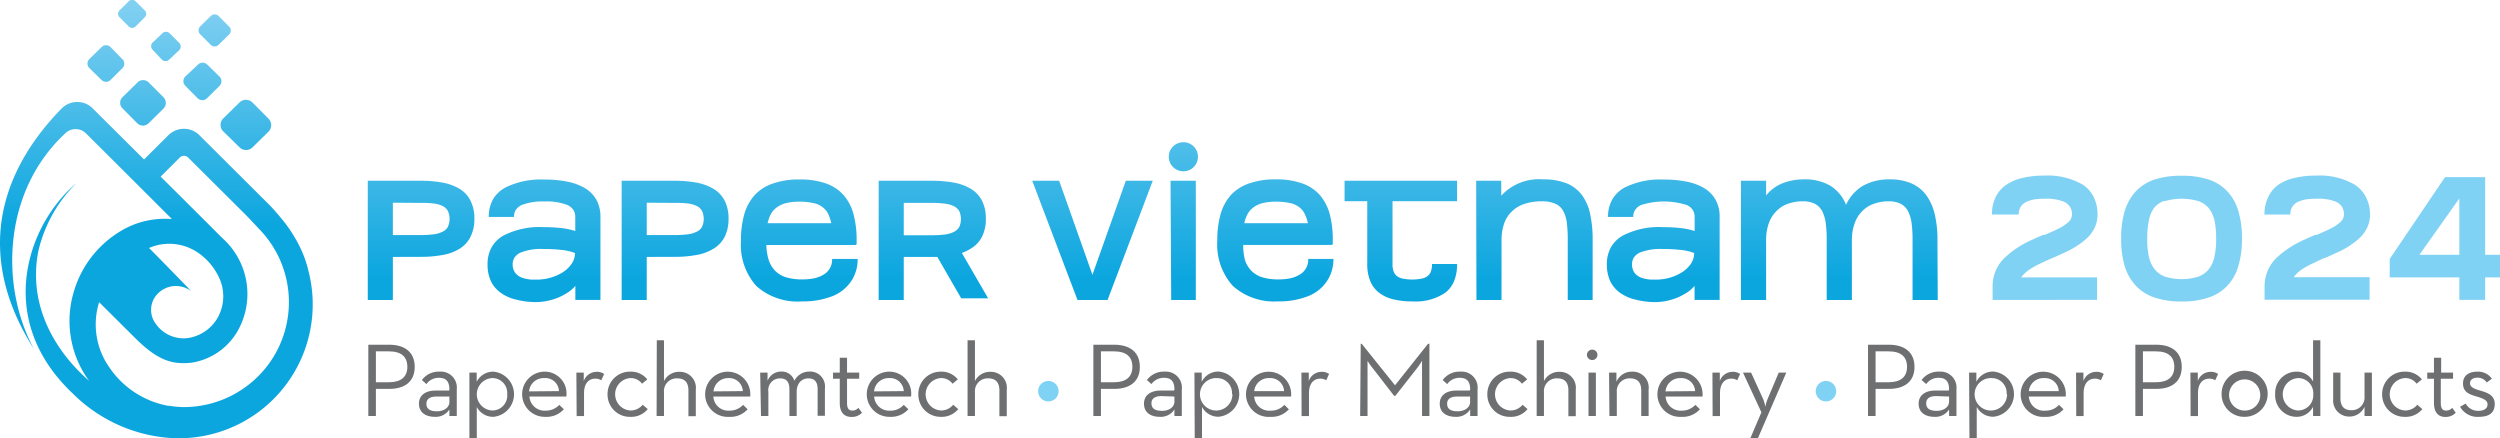 <svg xmlns="http://www.w3.org/2000/svg" xmlns:xlink="http://www.w3.org/1999/xlink" viewBox="0 0 271.09 47.52"><defs><style>.cls-1{fill:url(#linear-gradient);}.cls-2{fill:url(#linear-gradient-2);}.cls-3{fill:url(#linear-gradient-3);}.cls-4{fill:url(#linear-gradient-4);}.cls-5{fill:url(#linear-gradient-5);}.cls-6{fill:url(#linear-gradient-6);}.cls-7{fill:url(#linear-gradient-7);}.cls-8{fill:url(#linear-gradient-8);}.cls-9{fill:url(#linear-gradient-9);}.cls-10{fill:url(#linear-gradient-10);}.cls-11{fill:url(#linear-gradient-11);}.cls-12{fill:url(#linear-gradient-12);}.cls-13{fill:#6e6f71;}.cls-14,.cls-27{fill:#80d2f5;}.cls-14{fill-rule:evenodd;}.cls-15{fill:url(#linear-gradient-13);}.cls-16{fill:url(#linear-gradient-14);}.cls-17{fill:url(#linear-gradient-15);}.cls-18{fill:url(#linear-gradient-16);}.cls-19{fill:url(#linear-gradient-17);}.cls-20{fill:url(#linear-gradient-18);}.cls-21{fill:url(#linear-gradient-19);}.cls-22{fill:url(#linear-gradient-20);}.cls-23{fill:url(#linear-gradient-21);}.cls-24{fill:url(#linear-gradient-22);}.cls-25{fill:url(#linear-gradient-23);}.cls-26{fill:url(#linear-gradient-24);}</style><linearGradient id="linear-gradient" x1="23.27" y1="-10.83" x2="23.27" y2="24.32" gradientUnits="userSpaceOnUse"><stop offset="0" stop-color="#b9e4fa"/><stop offset="1" stop-color="#0ca6df"/></linearGradient><linearGradient id="linear-gradient-2" x1="18" y1="-10.83" x2="18" y2="24.32" xlink:href="#linear-gradient"/><linearGradient id="linear-gradient-3" x1="21.95" y1="-10.83" x2="21.95" y2="24.32" xlink:href="#linear-gradient"/><linearGradient id="linear-gradient-4" x1="26.65" y1="-10.83" x2="26.65" y2="24.32" xlink:href="#linear-gradient"/><linearGradient id="linear-gradient-5" x1="15.51" y1="-10.83" x2="15.51" y2="24.32" xlink:href="#linear-gradient"/><linearGradient id="linear-gradient-6" x1="11.48" y1="-10.83" x2="11.48" y2="24.32" xlink:href="#linear-gradient"/><linearGradient id="linear-gradient-7" x1="14.35" y1="-10.83" x2="14.35" y2="24.32" xlink:href="#linear-gradient"/><linearGradient id="linear-gradient-8" x1="18.23" y1="-10.25" x2="18.23" y2="24.53" xlink:href="#linear-gradient"/><linearGradient id="linear-gradient-9" x1="18.7" y1="-10.85" x2="18.7" y2="24.32" xlink:href="#linear-gradient"/><linearGradient id="linear-gradient-10" x1="18.31" y1="-10.91" x2="18.31" y2="24.3" xlink:href="#linear-gradient"/><linearGradient id="linear-gradient-11" x1="18.65" y1="20.48" x2="18.65" y2="27.09" xlink:href="#linear-gradient"/><linearGradient id="linear-gradient-12" x1="16.96" y1="-10.83" x2="16.96" y2="24.32" xlink:href="#linear-gradient"/><linearGradient id="linear-gradient-13" x1="45.67" y1="-7.51" x2="45.67" y2="30.07" xlink:href="#linear-gradient"/><linearGradient id="linear-gradient-14" x1="58.99" y1="-7.51" x2="58.99" y2="30.07" xlink:href="#linear-gradient"/><linearGradient id="linear-gradient-15" x1="73.2" y1="-7.51" x2="73.2" y2="30.07" xlink:href="#linear-gradient"/><linearGradient id="linear-gradient-16" x1="86.67" y1="-7.51" x2="86.67" y2="30.07" xlink:href="#linear-gradient"/><linearGradient id="linear-gradient-17" x1="101.22" y1="-7.51" x2="101.22" y2="30.07" xlink:href="#linear-gradient"/><linearGradient id="linear-gradient-18" x1="118.46" y1="-7.51" x2="118.46" y2="30.07" xlink:href="#linear-gradient"/><linearGradient id="linear-gradient-19" x1="128.32" y1="-7.51" x2="128.32" y2="30.07" xlink:href="#linear-gradient"/><linearGradient id="linear-gradient-20" x1="138.35" y1="-7.51" x2="138.35" y2="30.07" xlink:href="#linear-gradient"/><linearGradient id="linear-gradient-21" x1="151.91" y1="-7.51" x2="151.91" y2="30.07" xlink:href="#linear-gradient"/><linearGradient id="linear-gradient-22" x1="166.38" y1="-7.51" x2="166.38" y2="30.07" xlink:href="#linear-gradient"/><linearGradient id="linear-gradient-23" x1="180.36" y1="-7.51" x2="180.36" y2="30.07" xlink:href="#linear-gradient"/><linearGradient id="linear-gradient-24" x1="199.45" y1="-7.51" x2="199.45" y2="30.07" xlink:href="#linear-gradient"/></defs><g id="Layer_2" data-name="Layer 2"><g id="Layer_1-2" data-name="Layer 1"><g id="logos"><g id="paper"><path class="cls-1" d="M24.84,2.88,23.71,1.74a.61.61,0,0,0-.86,0L21.71,2.86a.61.61,0,0,0,0,.86l1.14,1.14a.6.6,0,0,0,.85,0l1.15-1.13A.59.59,0,0,0,24.84,2.88Z"/><path class="cls-2" d="M19.45,4.67,18.4,3.61a.56.56,0,0,0-.79,0l-1.06,1a.56.56,0,0,0,0,.79l1,1.06a.57.57,0,0,0,.8,0l1.06-1A.56.56,0,0,0,19.45,4.67Z"/><path class="cls-3" d="M23.82,8.32,22.47,7a.72.72,0,0,0-1,0L20.09,8.3a.72.72,0,0,0,0,1l1.35,1.36a.72.72,0,0,0,1,0l1.36-1.34A.72.72,0,0,0,23.82,8.32Z"/><path class="cls-4" d="M29.13,12.88l-1.78-1.79a1,1,0,0,0-1.36,0l-1.81,1.78a1,1,0,0,0,0,1.35L26,16a1,1,0,0,0,1.36,0l1.81-1.78A1,1,0,0,0,29.13,12.88Z"/><path class="cls-5" d="M17.74,10.56,16.13,8.94a.86.86,0,0,0-1.22,0l-1.63,1.6a.85.85,0,0,0,0,1.21l1.61,1.62a.87.87,0,0,0,1.22,0l1.62-1.6A.87.87,0,0,0,17.74,10.56Z"/><path class="cls-6" d="M13.26,6.41,12,5.12a.68.68,0,0,0-1,0L9.7,6.39a.69.69,0,0,0,0,1L11,8.66a.7.7,0,0,0,1,0l1.3-1.29A.68.68,0,0,0,13.26,6.41Z"/><path class="cls-7" d="M15.7,1.13l-1-1a.53.53,0,0,0-.74,0l-1,1a.52.52,0,0,0,0,.74l1,1a.53.53,0,0,0,.74,0l1-1A.51.51,0,0,0,15.7,1.13Z"/><path class="cls-8" d="M18.26,44h0Z"/><path class="cls-9" d="M18.68,23.82l0,0h0Z"/><path class="cls-10" d="M18.36,44h0Z"/><polygon class="cls-11" points="18.64 23.79 18.65 23.79 18.64 23.79 18.64 23.79"/><path class="cls-12" d="M33.38,29.09a12.88,12.88,0,0,0-1.45-3.39,15,15,0,0,0-1.46-2.06c-.49-.59-1-1.19-1.64-1.8l-7.2-7.17a2.38,2.38,0,0,0-3.38,0l-2.63,2.62-5.56-5.53a2.37,2.37,0,0,0-3.37,0c-3.8,3.88-11.15,13.28-3,26.1C0,31.1.26,20.75,7.1,14.44a1.59,1.59,0,0,1,2.2,0c3.09,3.07,8.66,8.63,9.34,9.31h0l0,0h0l0,0-.05-.06s0,.05,0,.06a9.29,9.29,0,0,0-4.82.93,11.37,11.37,0,0,0-5.78,7,11,11,0,0,0,1.1,8.76,9.45,9.45,0,0,0,.59.87l-.12-.11h0C6.36,38.4,3,33.53,4.13,27.36a15.08,15.08,0,0,1,4.14-7.48c-5.2,4.33-9,14.66-.38,22.79a16.64,16.64,0,0,0,9.48,4.71,14.51,14.51,0,0,0,16-18.29Zm-14.7-5.27Zm2.82,3.6a6.71,6.71,0,0,1,2.3,2.78,4.74,4.74,0,0,1-.31,4.44,4.5,4.5,0,0,1-3,2,3.67,3.67,0,0,1-3.57-1.49,2.5,2.5,0,0,1,.23-3.35,2.75,2.75,0,0,1,3.57-.24c-.11-.14-3.88-4-4.56-4.67A5.53,5.53,0,0,1,21.5,27.42Zm7.87,11.72a11.43,11.43,0,0,1-9.17,5A9.38,9.38,0,0,1,18.36,44h-.15a9.84,9.84,0,0,1-6.58-4.52c-.07-.1-.13-.2-.19-.3a8.07,8.07,0,0,1-.69-6.41l3.92,3.9c2.64,2.63,4.22,2.84,6.1,2.66a7,7,0,0,0,5-3.44,8.12,8.12,0,0,0-1.68-10.09c-1.63-1.63-3.71-3.71-6.67-6.65l2.07-2.06a.64.64,0,0,1,.92,0l6.18,6.15c.36.36,1.44,1.52,1.68,1.77A11.36,11.36,0,0,1,29.37,39.14Z"/><path class="cls-13" d="M39.94,37.38h2.27c1.66,0,2.76.79,2.76,2.4s-1.09,2.39-2.76,2.39H40.76v2.94h-.82Zm2.23,4.07c1.3,0,2-.57,2-1.67s-.66-1.68-2-1.68H40.76v3.35Z"/><path class="cls-13" d="M48.73,42.23c0-.91-.41-1.26-1.11-1.26a1.61,1.61,0,0,0-1.38.68l-.49-.44a2.25,2.25,0,0,1,1.93-.91,1.73,1.73,0,0,1,1.85,1.92v2.89h-.8l0-.71a1.75,1.75,0,0,1-1.56.8c-1,0-1.74-.46-1.74-1.43s.8-1.42,1.8-1.42h1.47ZM47.31,43c-.6,0-1.07.21-1.07.78s.4.82,1.14.82,1.35-.4,1.35-1V43Z"/><path class="cls-13" d="M50.9,40.4h.79l0,1A2,2,0,0,1,53.5,40.3a2.46,2.46,0,0,1,0,4.9,2,2,0,0,1-1.8-1.07v3.39H50.9ZM55,42.74A1.61,1.61,0,0,0,53.33,41a1.76,1.76,0,0,0,0,3.51A1.62,1.62,0,0,0,55,42.74Z"/><path class="cls-13" d="M59.15,44.53a2,2,0,0,0,1.5-.63l.49.48a2.51,2.51,0,0,1-2,.82A2.45,2.45,0,1,1,59,40.3,2.37,2.37,0,0,1,61.41,43h-4A1.64,1.64,0,0,0,59.15,44.53Zm1.46-2.12A1.47,1.47,0,0,0,59,41a1.58,1.58,0,0,0-1.63,1.44Z"/><path class="cls-13" d="M62.5,40.4h.8l0,.92a1.48,1.48,0,0,1,1.38-1,1.38,1.38,0,0,1,.83.23l-.31.69a1.14,1.14,0,0,0-.65-.18c-.68,0-1.22.48-1.22,1.58v2.48h-.8Z"/><path class="cls-13" d="M65.88,42.75a2.42,2.42,0,0,1,2.45-2.45,2.26,2.26,0,0,1,1.86.84l-.57.47A1.51,1.51,0,0,0,68.33,41a1.76,1.76,0,0,0,0,3.51,1.68,1.68,0,0,0,1.36-.62l.55.47a2.32,2.32,0,0,1-1.91.84A2.41,2.41,0,0,1,65.88,42.75Z"/><path class="cls-13" d="M71.22,36.9H72v4.42a1.81,1.81,0,0,1,1.68-1,1.73,1.73,0,0,1,1.77,1.94v2.87h-.8V42.33c0-.83-.39-1.3-1.18-1.3A1.38,1.38,0,0,0,72,42.52v2.59h-.8Z"/><path class="cls-13" d="M79.08,44.53a2,2,0,0,0,1.5-.63l.49.48a2.5,2.5,0,0,1-2,.82A2.45,2.45,0,1,1,81.35,43h-4A1.63,1.63,0,0,0,79.08,44.53Zm1.47-2.12A1.48,1.48,0,0,0,79,41a1.58,1.58,0,0,0-1.63,1.44Z"/><path class="cls-13" d="M82.43,40.4h.8l0,.89a1.58,1.58,0,0,1,1.48-1,1.43,1.43,0,0,1,1.43,1,1.81,1.81,0,0,1,1.63-1,1.61,1.61,0,0,1,1.68,1.8v3h-.79V42.2c0-.75-.3-1.17-1-1.17s-1.27.51-1.27,1.44v2.64h-.79V42.2c0-.75-.3-1.17-1-1.17a1.26,1.26,0,0,0-1.28,1.44v2.64h-.8Z"/><path class="cls-13" d="M91.06,43.69V41.07h-.73V40.4h.73V38.79h.79V40.4h1.32v.67H91.85V43.7c0,.62.22.82.56.82a.84.84,0,0,0,.67-.3l.39.54a1.51,1.51,0,0,1-1.14.45C91.61,45.21,91.06,44.8,91.06,43.69Z"/><path class="cls-13" d="M96.53,44.53A1.91,1.91,0,0,0,98,43.9l.5.48a2.53,2.53,0,0,1-2,.82,2.45,2.45,0,1,1-.12-4.9A2.38,2.38,0,0,1,98.79,43h-4A1.63,1.63,0,0,0,96.53,44.53ZM98,42.41A1.48,1.48,0,0,0,96.41,41a1.58,1.58,0,0,0-1.63,1.44Z"/><path class="cls-13" d="M99.58,42.75A2.42,2.42,0,0,1,102,40.3a2.26,2.26,0,0,1,1.86.84l-.57.47A1.5,1.5,0,0,0,102,41a1.76,1.76,0,0,0,0,3.51,1.68,1.68,0,0,0,1.36-.62l.55.47a2.32,2.32,0,0,1-1.91.84A2.41,2.41,0,0,1,99.58,42.75Z"/><path class="cls-13" d="M104.92,36.9h.8v4.42a1.81,1.81,0,0,1,1.68-1,1.73,1.73,0,0,1,1.77,1.94v2.87h-.8V42.33c0-.83-.39-1.3-1.18-1.3a1.38,1.38,0,0,0-1.47,1.49v2.59h-.8Z"/><path class="cls-13" d="M118.56,37.38h2.27c1.66,0,2.77.79,2.77,2.4s-1.1,2.39-2.77,2.39h-1.45v2.94h-.82Zm2.23,4.07c1.3,0,2-.57,2-1.67s-.66-1.68-2-1.68h-1.41v3.35Z"/><path class="cls-13" d="M127.35,42.23c0-.91-.41-1.26-1.1-1.26a1.62,1.62,0,0,0-1.39.68l-.49-.44a2.25,2.25,0,0,1,1.93-.91,1.73,1.73,0,0,1,1.85,1.92v2.89h-.8l0-.71a1.76,1.76,0,0,1-1.57.8c-1,0-1.73-.46-1.73-1.43s.8-1.42,1.79-1.42h1.47Zm-1.41.72c-.61,0-1.08.21-1.08.78s.4.82,1.15.82,1.34-.4,1.34-1V43Z"/><path class="cls-13" d="M129.52,40.4h.79l0,1a2,2,0,0,1,1.83-1.11,2.46,2.46,0,0,1,0,4.9,2,2,0,0,1-1.8-1.07v3.39h-.79Zm4.07,2.34A1.61,1.61,0,0,0,132,41a1.76,1.76,0,1,0,1.64,1.74Z"/><path class="cls-13" d="M137.78,44.53a1.94,1.94,0,0,0,1.49-.63l.49.48a2.49,2.49,0,0,1-2,.82A2.45,2.45,0,1,1,140,43h-4A1.63,1.63,0,0,0,137.78,44.53Zm1.46-2.12A1.48,1.48,0,0,0,137.66,41,1.58,1.58,0,0,0,136,42.41Z"/><path class="cls-13" d="M141.12,40.4h.8l0,.92a1.46,1.46,0,0,1,1.38-1,1.37,1.37,0,0,1,.82.23l-.31.69a1.12,1.12,0,0,0-.65-.18c-.67,0-1.22.48-1.22,1.58v2.48h-.8Z"/><path class="cls-13" d="M147.55,37.28h.11l3.61,4.5,3.58-4.5H155v7.83h-.8V40c0-.34,0-.85,0-.87s-.3.5-.54.79l-2.35,3h-.14l-2.32-3a7.21,7.21,0,0,1-.56-.79s0,.53,0,.87v5.11h-.8Z"/><path class="cls-13" d="M159.42,42.23c0-.91-.41-1.26-1.11-1.26a1.61,1.61,0,0,0-1.38.68l-.49-.44a2.25,2.25,0,0,1,1.93-.91,1.73,1.73,0,0,1,1.85,1.92v2.89h-.8l0-.71a1.77,1.77,0,0,1-1.57.8c-1,0-1.73-.46-1.73-1.43s.8-1.42,1.79-1.42h1.47ZM158,43c-.61,0-1.08.21-1.08.78s.4.82,1.14.82,1.35-.4,1.35-1V43Z"/><path class="cls-13" d="M161.28,42.75a2.42,2.42,0,0,1,2.46-2.45,2.29,2.29,0,0,1,1.86.84l-.57.47a1.52,1.52,0,0,0-1.29-.61,1.76,1.76,0,0,0,0,3.51,1.68,1.68,0,0,0,1.36-.62l.54.47a2.29,2.29,0,0,1-1.9.84A2.41,2.41,0,0,1,161.28,42.75Z"/><path class="cls-13" d="M166.63,36.9h.79v4.42a1.82,1.82,0,0,1,1.68-1,1.73,1.73,0,0,1,1.77,1.94v2.87h-.8V42.33c0-.83-.39-1.3-1.17-1.3a1.38,1.38,0,0,0-1.48,1.49v2.59h-.79Z"/><path class="cls-13" d="M172.08,38.48a.58.58,0,0,1,.57-.57.57.57,0,0,1,.57.57.56.56,0,0,1-.57.56A.57.57,0,0,1,172.08,38.48Zm.17,1.92h.8v4.71h-.8Z"/><path class="cls-13" d="M174.48,40.4h.8l0,1A1.8,1.8,0,0,1,177,40.3a1.73,1.73,0,0,1,1.77,1.94v2.87h-.8V42.33c0-.83-.39-1.3-1.18-1.3a1.38,1.38,0,0,0-1.47,1.49v2.59h-.8Z"/><path class="cls-13" d="M182.34,44.53a2,2,0,0,0,1.5-.63l.49.48a2.5,2.5,0,0,1-2,.82A2.45,2.45,0,1,1,184.61,43h-4A1.63,1.63,0,0,0,182.34,44.53Zm1.47-2.12A1.48,1.48,0,0,0,182.23,41a1.58,1.58,0,0,0-1.63,1.44Z"/><path class="cls-13" d="M185.69,40.4h.8l0,.92a1.46,1.46,0,0,1,1.38-1,1.37,1.37,0,0,1,.82.23l-.31.69a1.12,1.12,0,0,0-.65-.18c-.67,0-1.22.48-1.22,1.58v2.48h-.8Z"/><path class="cls-13" d="M191,44.71l-2-4.31h.88l1.33,2.92a4.59,4.59,0,0,1,.22.8,3.79,3.79,0,0,1,.22-.8l1.23-2.92h.82l-3.08,7.12h-.82Z"/><path class="cls-13" d="M202.56,37.38h2.27c1.66,0,2.77.79,2.77,2.4s-1.1,2.39-2.77,2.39h-1.45v2.94h-.82Zm2.23,4.07c1.3,0,2-.57,2-1.67s-.66-1.68-2-1.68h-1.41v3.35Z"/><path class="cls-13" d="M211.35,42.23c0-.91-.41-1.26-1.1-1.26a1.59,1.59,0,0,0-1.38.68l-.5-.44a2.26,2.26,0,0,1,1.93-.91,1.73,1.73,0,0,1,1.85,1.92v2.89h-.8l0-.71a1.76,1.76,0,0,1-1.57.8c-1,0-1.73-.46-1.73-1.43s.8-1.42,1.79-1.42h1.47Zm-1.41.72c-.61,0-1.07.21-1.07.78s.39.82,1.14.82,1.34-.4,1.34-1V43Z"/><path class="cls-13" d="M213.52,40.4h.79l0,1a2,2,0,0,1,1.84-1.11,2.46,2.46,0,0,1,0,4.9,2,2,0,0,1-1.8-1.07v3.39h-.79Zm4.07,2.34A1.61,1.61,0,0,0,216,41a1.76,1.76,0,1,0,1.64,1.74Z"/><path class="cls-13" d="M221.78,44.53a1.94,1.94,0,0,0,1.49-.63l.49.48a2.49,2.49,0,0,1-2,.82A2.45,2.45,0,1,1,224,43h-4A1.63,1.63,0,0,0,221.78,44.53Zm1.46-2.12A1.48,1.48,0,0,0,221.66,41,1.58,1.58,0,0,0,220,42.41Z"/><path class="cls-13" d="M225.12,40.4h.8l0,.92a1.46,1.46,0,0,1,1.38-1,1.37,1.37,0,0,1,.82.23l-.31.69a1.12,1.12,0,0,0-.65-.18c-.67,0-1.22.48-1.22,1.58v2.48h-.8Z"/><path class="cls-13" d="M231.55,37.38h2.27c1.66,0,2.76.79,2.76,2.4s-1.09,2.39-2.76,2.39h-1.45v2.94h-.82Zm2.22,4.07c1.31,0,2-.57,2-1.67s-.66-1.68-2-1.68h-1.4v3.35Z"/><path class="cls-13" d="M237.52,40.4h.8l0,.92a1.46,1.46,0,0,1,1.38-1,1.37,1.37,0,0,1,.82.23l-.31.69a1.12,1.12,0,0,0-.65-.18c-.67,0-1.22.48-1.22,1.58v2.48h-.8Z"/><path class="cls-13" d="M240.9,42.75a2.5,2.5,0,1,1,2.51,2.45A2.45,2.45,0,0,1,240.9,42.75Zm4.19,0a1.69,1.69,0,1,0-1.68,1.77A1.66,1.66,0,0,0,245.09,42.75Z"/><path class="cls-13" d="M246.71,42.74A2.32,2.32,0,0,1,249,40.3a2,2,0,0,1,1.82,1.07V36.9h.79v8.21h-.79l0-1A2,2,0,0,1,249,45.2,2.33,2.33,0,0,1,246.71,42.74Zm4.13,0A1.63,1.63,0,0,0,249.16,41a1.76,1.76,0,0,0,0,3.51A1.65,1.65,0,0,0,250.84,42.74Z"/><path class="cls-13" d="M253,43.29V40.4h.79v2.81c0,.82.39,1.27,1.17,1.27A1.38,1.38,0,0,0,256.4,43V40.4h.8v4.71h-.8l0-1a1.79,1.79,0,0,1-1.69,1.06A1.73,1.73,0,0,1,253,43.29Z"/><path class="cls-13" d="M258.31,42.75a2.42,2.42,0,0,1,2.45-2.45,2.26,2.26,0,0,1,1.86.84l-.57.47a1.5,1.5,0,0,0-1.29-.61,1.76,1.76,0,0,0,0,3.51,1.68,1.68,0,0,0,1.36-.62l.55.47a2.32,2.32,0,0,1-1.91.84A2.41,2.41,0,0,1,258.31,42.75Z"/><path class="cls-13" d="M263.93,43.69V41.07h-.73V40.4h.73V38.79h.78V40.4H266v.67h-1.33V43.7c0,.62.22.82.56.82a.84.84,0,0,0,.68-.3l.38.54a1.51,1.51,0,0,1-1.14.45C264.47,45.21,263.93,44.8,263.93,43.69Z"/><path class="cls-13" d="M266.76,44.11l.61-.35a1.52,1.52,0,0,0,1.37.79c.64,0,1-.27,1-.7s-.41-.63-1.24-.87-1.42-.51-1.42-1.4.68-1.28,1.55-1.28a1.85,1.85,0,0,1,1.58.76l-.55.42a1.21,1.21,0,0,0-1-.53c-.51,0-.82.24-.82.6s.28.57,1.12.81,1.56.53,1.56,1.44-.54,1.4-1.72,1.4A2.17,2.17,0,0,1,266.76,44.11Z"/><path class="cls-14" d="M112.57,42.42a1.11,1.11,0,1,0,1.11-1.11A1.11,1.11,0,0,0,112.57,42.42Z"/><path class="cls-14" d="M196.89,42.42A1.11,1.11,0,1,0,198,41.31,1.11,1.11,0,0,0,196.89,42.42Z"/><path class="cls-15" d="M42.6,27.86v4.67H39.88V19.6h5.69a13.49,13.49,0,0,1,2.36.19,5.64,5.64,0,0,1,1.86.66A3.15,3.15,0,0,1,51,21.72a4.26,4.26,0,0,1,.44,2,4.31,4.31,0,0,1-.44,2A3.19,3.19,0,0,1,49.79,27a5.22,5.22,0,0,1-1.86.66,12.59,12.59,0,0,1-2.36.19Zm0-5.88v3.51h3A11,11,0,0,0,47,25.41a2.91,2.91,0,0,0,1-.29,1.28,1.28,0,0,0,.57-.53,2.12,2.12,0,0,0,0-1.71,1.3,1.3,0,0,0-.57-.54,3.17,3.17,0,0,0-1-.28A11,11,0,0,0,45.57,22Z"/><path class="cls-16" d="M55.93,32.48a4.6,4.6,0,0,1-1.63-.73,3.28,3.28,0,0,1-1.06-1.25,4.2,4.2,0,0,1-.37-1.82,3.71,3.71,0,0,1,.46-1.9,3.31,3.31,0,0,1,1.29-1.25,8.52,8.52,0,0,1,4.3-.9,16.9,16.9,0,0,1,1.84.09,7.67,7.67,0,0,1,1.62.33V23.52a1.38,1.38,0,0,0-.21-.76,1.54,1.54,0,0,0-.62-.52,6.09,6.09,0,0,0-2.49-.39,6.16,6.16,0,0,0-2.51.39,1.61,1.61,0,0,0-.62.52,1.46,1.46,0,0,0-.2.76H53a3.86,3.86,0,0,1,.46-1.91,3.6,3.6,0,0,1,1.29-1.25,8.68,8.68,0,0,1,4.31-.89,12.14,12.14,0,0,1,2.37.21,6.16,6.16,0,0,1,1.93.68,3.49,3.49,0,0,1,1.28,1.25,3.76,3.76,0,0,1,.47,1.91v9H62.39V31a3.87,3.87,0,0,1-.72.65,7.39,7.39,0,0,1-1,.56,6.65,6.65,0,0,1-1.24.4,6.46,6.46,0,0,1-1.37.15A9.12,9.12,0,0,1,55.93,32.48Zm4.94-5.38A16.53,16.53,0,0,0,58.92,27a5.92,5.92,0,0,0-2.5.4,1.61,1.61,0,0,0-.62.52,1.32,1.32,0,0,0-.21.75,1.49,1.49,0,0,0,.35,1,1.76,1.76,0,0,0,.8.49,4.3,4.3,0,0,0,.89.16h.63a5.36,5.36,0,0,0,1.33-.18,5.19,5.19,0,0,0,1.34-.56,3.28,3.28,0,0,0,1-.9,2.06,2.06,0,0,0,.42-1.24A5.39,5.39,0,0,0,60.87,27.1Z"/><path class="cls-17" d="M70.13,27.86v4.67H67.41V19.6H73.1a13.49,13.49,0,0,1,2.36.19,5.64,5.64,0,0,1,1.86.66,3.22,3.22,0,0,1,1.24,1.27,4.26,4.26,0,0,1,.44,2,4.31,4.31,0,0,1-.44,2A3.26,3.26,0,0,1,77.32,27a5.22,5.22,0,0,1-1.86.66,12.59,12.59,0,0,1-2.36.19Zm0-5.88v3.51h3a11,11,0,0,0,1.43-.08,2.91,2.91,0,0,0,1-.29,1.28,1.28,0,0,0,.57-.53,2.12,2.12,0,0,0,0-1.71,1.3,1.3,0,0,0-.57-.54,3.17,3.17,0,0,0-1-.28A11,11,0,0,0,73.1,22Z"/><path class="cls-18" d="M82,31a6.71,6.71,0,0,1-1.65-4.92,10.1,10.1,0,0,1,.36-2.86,5.3,5.3,0,0,1,1.13-2.07,4.75,4.75,0,0,1,2-1.26,8.5,8.5,0,0,1,2.87-.43,8.3,8.3,0,0,1,2.85.43,4.57,4.57,0,0,1,1.91,1.26,5.11,5.11,0,0,1,1.08,2.07,10.83,10.83,0,0,1,.34,2.86v.09a.41.41,0,0,0,0,.1,1.52,1.52,0,0,1,0,.19.18.18,0,0,1-.17.11H83.1a5.86,5.86,0,0,0,.26,1.63,3,3,0,0,0,.7,1.17,2.94,2.94,0,0,0,1.18.7A6,6,0,0,0,87,30.3a6.54,6.54,0,0,0,1.23-.11,3.32,3.32,0,0,0,1-.37,1.87,1.87,0,0,0,1-1.74H93a4.31,4.31,0,0,1-.57,2.21,4.42,4.42,0,0,1-2.37,1.9,8.62,8.62,0,0,1-3.06.49A6.71,6.71,0,0,1,82,31Zm8.14-6.8a4.63,4.63,0,0,0-.33-1,2.18,2.18,0,0,0-.6-.73,2.37,2.37,0,0,0-1-.45,6.74,6.74,0,0,0-1.54-.15,5.86,5.86,0,0,0-1.41.15,2.87,2.87,0,0,0-1,.45,2.21,2.21,0,0,0-.66.73,3.56,3.56,0,0,0-.36,1Z"/><path class="cls-19" d="M104.3,27.43l2.85,4.92h-2.92l-2.59-4.49H98v4.67H95.28V19.6H101a13.7,13.7,0,0,1,2.37.19,5.64,5.64,0,0,1,1.86.66,3.19,3.19,0,0,1,1.23,1.27,4.15,4.15,0,0,1,.44,2,4.19,4.19,0,0,1-.44,2A3.23,3.23,0,0,1,105.2,27,5,5,0,0,1,104.3,27.43ZM98,22v3.51h3a11.26,11.26,0,0,0,1.44-.08,2.85,2.85,0,0,0,1-.29,1.36,1.36,0,0,0,.58-.53,2.12,2.12,0,0,0,0-1.71,1.38,1.38,0,0,0-.58-.54,3.1,3.1,0,0,0-1-.28A11.26,11.26,0,0,0,101,22Z"/><path class="cls-20" d="M116.84,32.53,111.93,19.6h2.92l3.61,10.2,3.62-10.2H125l-4.9,12.93Z"/><path class="cls-21" d="M128.93,15.54a1.69,1.69,0,0,1,.51.34,1.85,1.85,0,0,1,.34.5,1.64,1.64,0,0,1,0,1.23,1.58,1.58,0,0,1-.34.5,1.39,1.39,0,0,1-.51.34,1.54,1.54,0,0,1-.61.12,1.58,1.58,0,0,1-.61-.12,1.47,1.47,0,0,1-.51-.34,1.43,1.43,0,0,1-.34-.5,1.64,1.64,0,0,1,0-1.23,1.64,1.64,0,0,1,.34-.5,1.82,1.82,0,0,1,.51-.34,1.58,1.58,0,0,1,.61-.12A1.54,1.54,0,0,1,128.93,15.54Zm-2,4.06h2.74V32.53H127Z"/><path class="cls-22" d="M133.68,31A6.71,6.71,0,0,1,132,26.07a10.1,10.1,0,0,1,.36-2.86,5.29,5.29,0,0,1,1.12-2.07,4.78,4.78,0,0,1,2-1.26,8.44,8.44,0,0,1,2.86-.43,8.3,8.3,0,0,1,2.85.43,4.6,4.6,0,0,1,1.92,1.26,5.36,5.36,0,0,1,1.08,2.07,10.86,10.86,0,0,1,.33,2.86v.19a.61.61,0,0,1,0,.19.16.16,0,0,1-.16.11h-9.55A6.22,6.22,0,0,0,135,28.2a3,3,0,0,0,.7,1.17,2.88,2.88,0,0,0,1.18.7,6,6,0,0,0,1.75.23,6.62,6.62,0,0,0,1.23-.11,3.32,3.32,0,0,0,1-.37,1.87,1.87,0,0,0,1-1.74h2.73a4.22,4.22,0,0,1-.58,2.21,4.35,4.35,0,0,1-2.37,1.9,8.52,8.52,0,0,1-3.05.49A6.7,6.7,0,0,1,133.68,31Zm8.14-6.8a4.14,4.14,0,0,0-.34-1,2,2,0,0,0-.59-.73,2.43,2.43,0,0,0-1-.45,6.77,6.77,0,0,0-1.55-.15,5.72,5.72,0,0,0-1.4.15,2.93,2.93,0,0,0-1,.45,2.29,2.29,0,0,0-.65.73,3.56,3.56,0,0,0-.36,1Z"/><path class="cls-23" d="M158,19.6v2.22h-7v6.81a2.25,2.25,0,0,0,.13.84,1.21,1.21,0,0,0,.41.51,1.65,1.65,0,0,0,.67.25,5.45,5.45,0,0,0,1.86,0,1.65,1.65,0,0,0,.67-.25,1.14,1.14,0,0,0,.41-.51,2.25,2.25,0,0,0,.13-.84H158a4.76,4.76,0,0,1-.33,1.86,3,3,0,0,1-.95,1.25,5.7,5.7,0,0,1-3.59.94,8,8,0,0,1-2.07-.23,4,4,0,0,1-1.52-.71,3,3,0,0,1-.95-1.25,4.76,4.76,0,0,1-.33-1.86V21.82H145.8V19.6Z"/><path class="cls-24" d="M160.07,19.6h2.72v1.62a5.55,5.55,0,0,1,4.53-1.77,6.76,6.76,0,0,1,2.56.43,3.91,3.91,0,0,1,1.65,1.26,5.32,5.32,0,0,1,.9,2.07,13,13,0,0,1,.27,2.86v6.46H170V26.07a15,15,0,0,0-.09-1.85,3.56,3.56,0,0,0-.39-1.32,1.78,1.78,0,0,0-.85-.8,3.45,3.45,0,0,0-1.47-.27,5.88,5.88,0,0,0-1.86.27,3.45,3.45,0,0,0-1.37.8,3.37,3.37,0,0,0-.86,1.32,5.53,5.53,0,0,0-.29,1.85v6.46h-2.72Z"/><path class="cls-25" d="M177.31,32.48a4.65,4.65,0,0,1-1.64-.73,3.37,3.37,0,0,1-1.06-1.25,4.35,4.35,0,0,1-.37-1.82,3.82,3.82,0,0,1,.46-1.9A3.45,3.45,0,0,1,176,25.53a8.56,8.56,0,0,1,4.31-.9,17,17,0,0,1,1.84.09,7.7,7.7,0,0,1,1.61.33V23.52a1.38,1.38,0,0,0-.21-.76,1.48,1.48,0,0,0-.62-.52,8.18,8.18,0,0,0-5,0,1.48,1.48,0,0,0-.62.52,1.38,1.38,0,0,0-.21.76h-2.73a3.76,3.76,0,0,1,.47-1.91,3.49,3.49,0,0,1,1.28-1.25,8.68,8.68,0,0,1,4.31-.89,12.25,12.25,0,0,1,2.38.21,6.19,6.19,0,0,1,1.92.68A3.49,3.49,0,0,1,186,21.61a3.66,3.66,0,0,1,.47,1.91v9h-2.72V31a3.79,3.79,0,0,1-.71.65,8.19,8.19,0,0,1-1,.56,6.65,6.65,0,0,1-1.24.4,6.46,6.46,0,0,1-1.37.15A9,9,0,0,1,177.31,32.48Zm4.93-5.38A16.46,16.46,0,0,0,180.3,27a6,6,0,0,0-2.51.4,1.61,1.61,0,0,0-.62.52,1.4,1.4,0,0,0-.2.75,1.49,1.49,0,0,0,.34,1,1.82,1.82,0,0,0,.8.49,4.43,4.43,0,0,0,.89.16h.63a5.3,5.3,0,0,0,1.33-.18,5.19,5.19,0,0,0,1.34-.56,3.44,3.44,0,0,0,1-.9,2.12,2.12,0,0,0,.41-1.24A5.3,5.3,0,0,0,182.24,27.1Z"/><path class="cls-26" d="M210.12,32.53h-2.73V26.07a13.5,13.5,0,0,0-.1-1.85,4,4,0,0,0-.39-1.32,1.87,1.87,0,0,0-.8-.8,2.76,2.76,0,0,0-1.3-.27,4.57,4.57,0,0,0-1.61.27,3.24,3.24,0,0,0-1.26.8,3.43,3.43,0,0,0-.82,1.32,5.32,5.32,0,0,0-.3,1.85v6.46h-2.73V26.07a13.5,13.5,0,0,0-.1-1.85,4,4,0,0,0-.39-1.32,1.91,1.91,0,0,0-.79-.8,2.83,2.83,0,0,0-1.31-.27,4.67,4.67,0,0,0-1.62.27,3.2,3.2,0,0,0-1.25.8,3.43,3.43,0,0,0-.82,1.32,5.32,5.32,0,0,0-.29,1.85v6.46h-2.73V19.6h2.73v1.6a4.28,4.28,0,0,1,1.74-1.31,6.15,6.15,0,0,1,2.4-.44,5.38,5.38,0,0,1,2.84.7,4.3,4.3,0,0,1,1.69,2.06A4.65,4.65,0,0,1,202,20.15a5.83,5.83,0,0,1,2.93-.7,5.72,5.72,0,0,1,2.32.43,4,4,0,0,1,1.61,1.26,5.81,5.81,0,0,1,.93,2.07,12.07,12.07,0,0,1,.3,2.86Z"/><path class="cls-27" d="M227.45,23.22a3.34,3.34,0,0,1-.29,1.42,3.93,3.93,0,0,1-.79,1.13,9.07,9.07,0,0,1-2.48,1.61l-.72.33-.35.16-.18.07-.18.08c-.6.26-1.05.47-1.35.62a8.47,8.47,0,0,0-1.14.66,3.31,3.31,0,0,0-.8.78h8.23v2.44H216.07V31.05a4.26,4.26,0,0,1,1.34-3.13A10.59,10.59,0,0,1,220.35,26l.8-.36.4-.17.09,0,.1,0,.19-.09c.61-.26,1.07-.47,1.38-.64a4.13,4.13,0,0,0,1-.68,1.14,1.14,0,0,0,.37-.8,1.52,1.52,0,0,0-.24-.86,1.5,1.5,0,0,0-.63-.52,4.9,4.9,0,0,0-2-.33,9.11,9.11,0,0,0-1.12.06,3.43,3.43,0,0,0-.93.27,1.56,1.56,0,0,0-.63.52,1.6,1.6,0,0,0-.23.86H216a4.23,4.23,0,0,1,.41-1.91A3.44,3.44,0,0,1,217.61,20a5.32,5.32,0,0,1,1.81-.73,10.18,10.18,0,0,1,2.32-.23,7.49,7.49,0,0,1,4.13,1A3.33,3.33,0,0,1,227,21.31,4.11,4.11,0,0,1,227.45,23.22Z"/><path class="cls-27" d="M233.56,32.24a4.87,4.87,0,0,1-2-1.3,5.49,5.49,0,0,1-1.18-2.13,10.26,10.26,0,0,1-.37-2.94,10.31,10.31,0,0,1,.37-2.94,5.6,5.6,0,0,1,1.18-2.14,5,5,0,0,1,2-1.3,9.12,9.12,0,0,1,3-.43,9,9,0,0,1,3,.43,4.88,4.88,0,0,1,2,1.3,5.22,5.22,0,0,1,1.17,2.14,10.29,10.29,0,0,1,.38,2.94,10.24,10.24,0,0,1-.38,2.94,5.12,5.12,0,0,1-1.17,2.13,4.78,4.78,0,0,1-2,1.3,8.73,8.73,0,0,1-3,.45A8.84,8.84,0,0,1,233.56,32.24Zm1.12-10.46a2.47,2.47,0,0,0-1.14.82A3.39,3.39,0,0,0,233,24a9.33,9.33,0,0,0-.16,1.91,8.63,8.63,0,0,0,.17,1.9,3.35,3.35,0,0,0,.61,1.36,2.58,2.58,0,0,0,1.15.83,6.13,6.13,0,0,0,3.6,0,2.61,2.61,0,0,0,1.16-.83,3.35,3.35,0,0,0,.6-1.36,8.57,8.57,0,0,0,.18-1.9,9.33,9.33,0,0,0-.16-1.91,3.4,3.4,0,0,0-.59-1.36,2.53,2.53,0,0,0-1.14-.82,6.47,6.47,0,0,0-3.7,0Z"/><path class="cls-27" d="M257,23.22a3.5,3.5,0,0,1-.29,1.42,4.18,4.18,0,0,1-.8,1.13,9.07,9.07,0,0,1-2.48,1.61l-.72.33-.35.16-.18.07L252,28c-.6.26-1,.47-1.34.62a8.65,8.65,0,0,0-1.15.66,3.25,3.25,0,0,0-.79.78h8.23v2.44H245.56V31.05a4.3,4.3,0,0,1,1.34-3.13A10.82,10.82,0,0,1,249.85,26l.8-.36.39-.17.09,0,.11,0,.18-.09c.61-.26,1.07-.47,1.38-.64a3.93,3.93,0,0,0,1-.68,1.11,1.11,0,0,0,.37-.8,1.6,1.6,0,0,0-.23-.86,1.5,1.5,0,0,0-.63-.52,5,5,0,0,0-2.05-.33,9.11,9.11,0,0,0-1.12.06,3.43,3.43,0,0,0-.93.27,1.41,1.41,0,0,0-.85,1.38h-2.81a4.11,4.11,0,0,1,.42-1.91A3.28,3.28,0,0,1,247.11,20a5.24,5.24,0,0,1,1.81-.73,10,10,0,0,1,2.31-.23,7.46,7.46,0,0,1,4.13,1,3.44,3.44,0,0,1,1.17,1.29A4.11,4.11,0,0,1,257,23.22Z"/><path class="cls-27" d="M269.48,19.21v8.42h1.61v2.45h-1.61v2.44h-2.8V30.08h-7.55v-2l6-8.87Zm-7.13,8.42h4.33V21.52Z"/></g></g></g></g></svg>